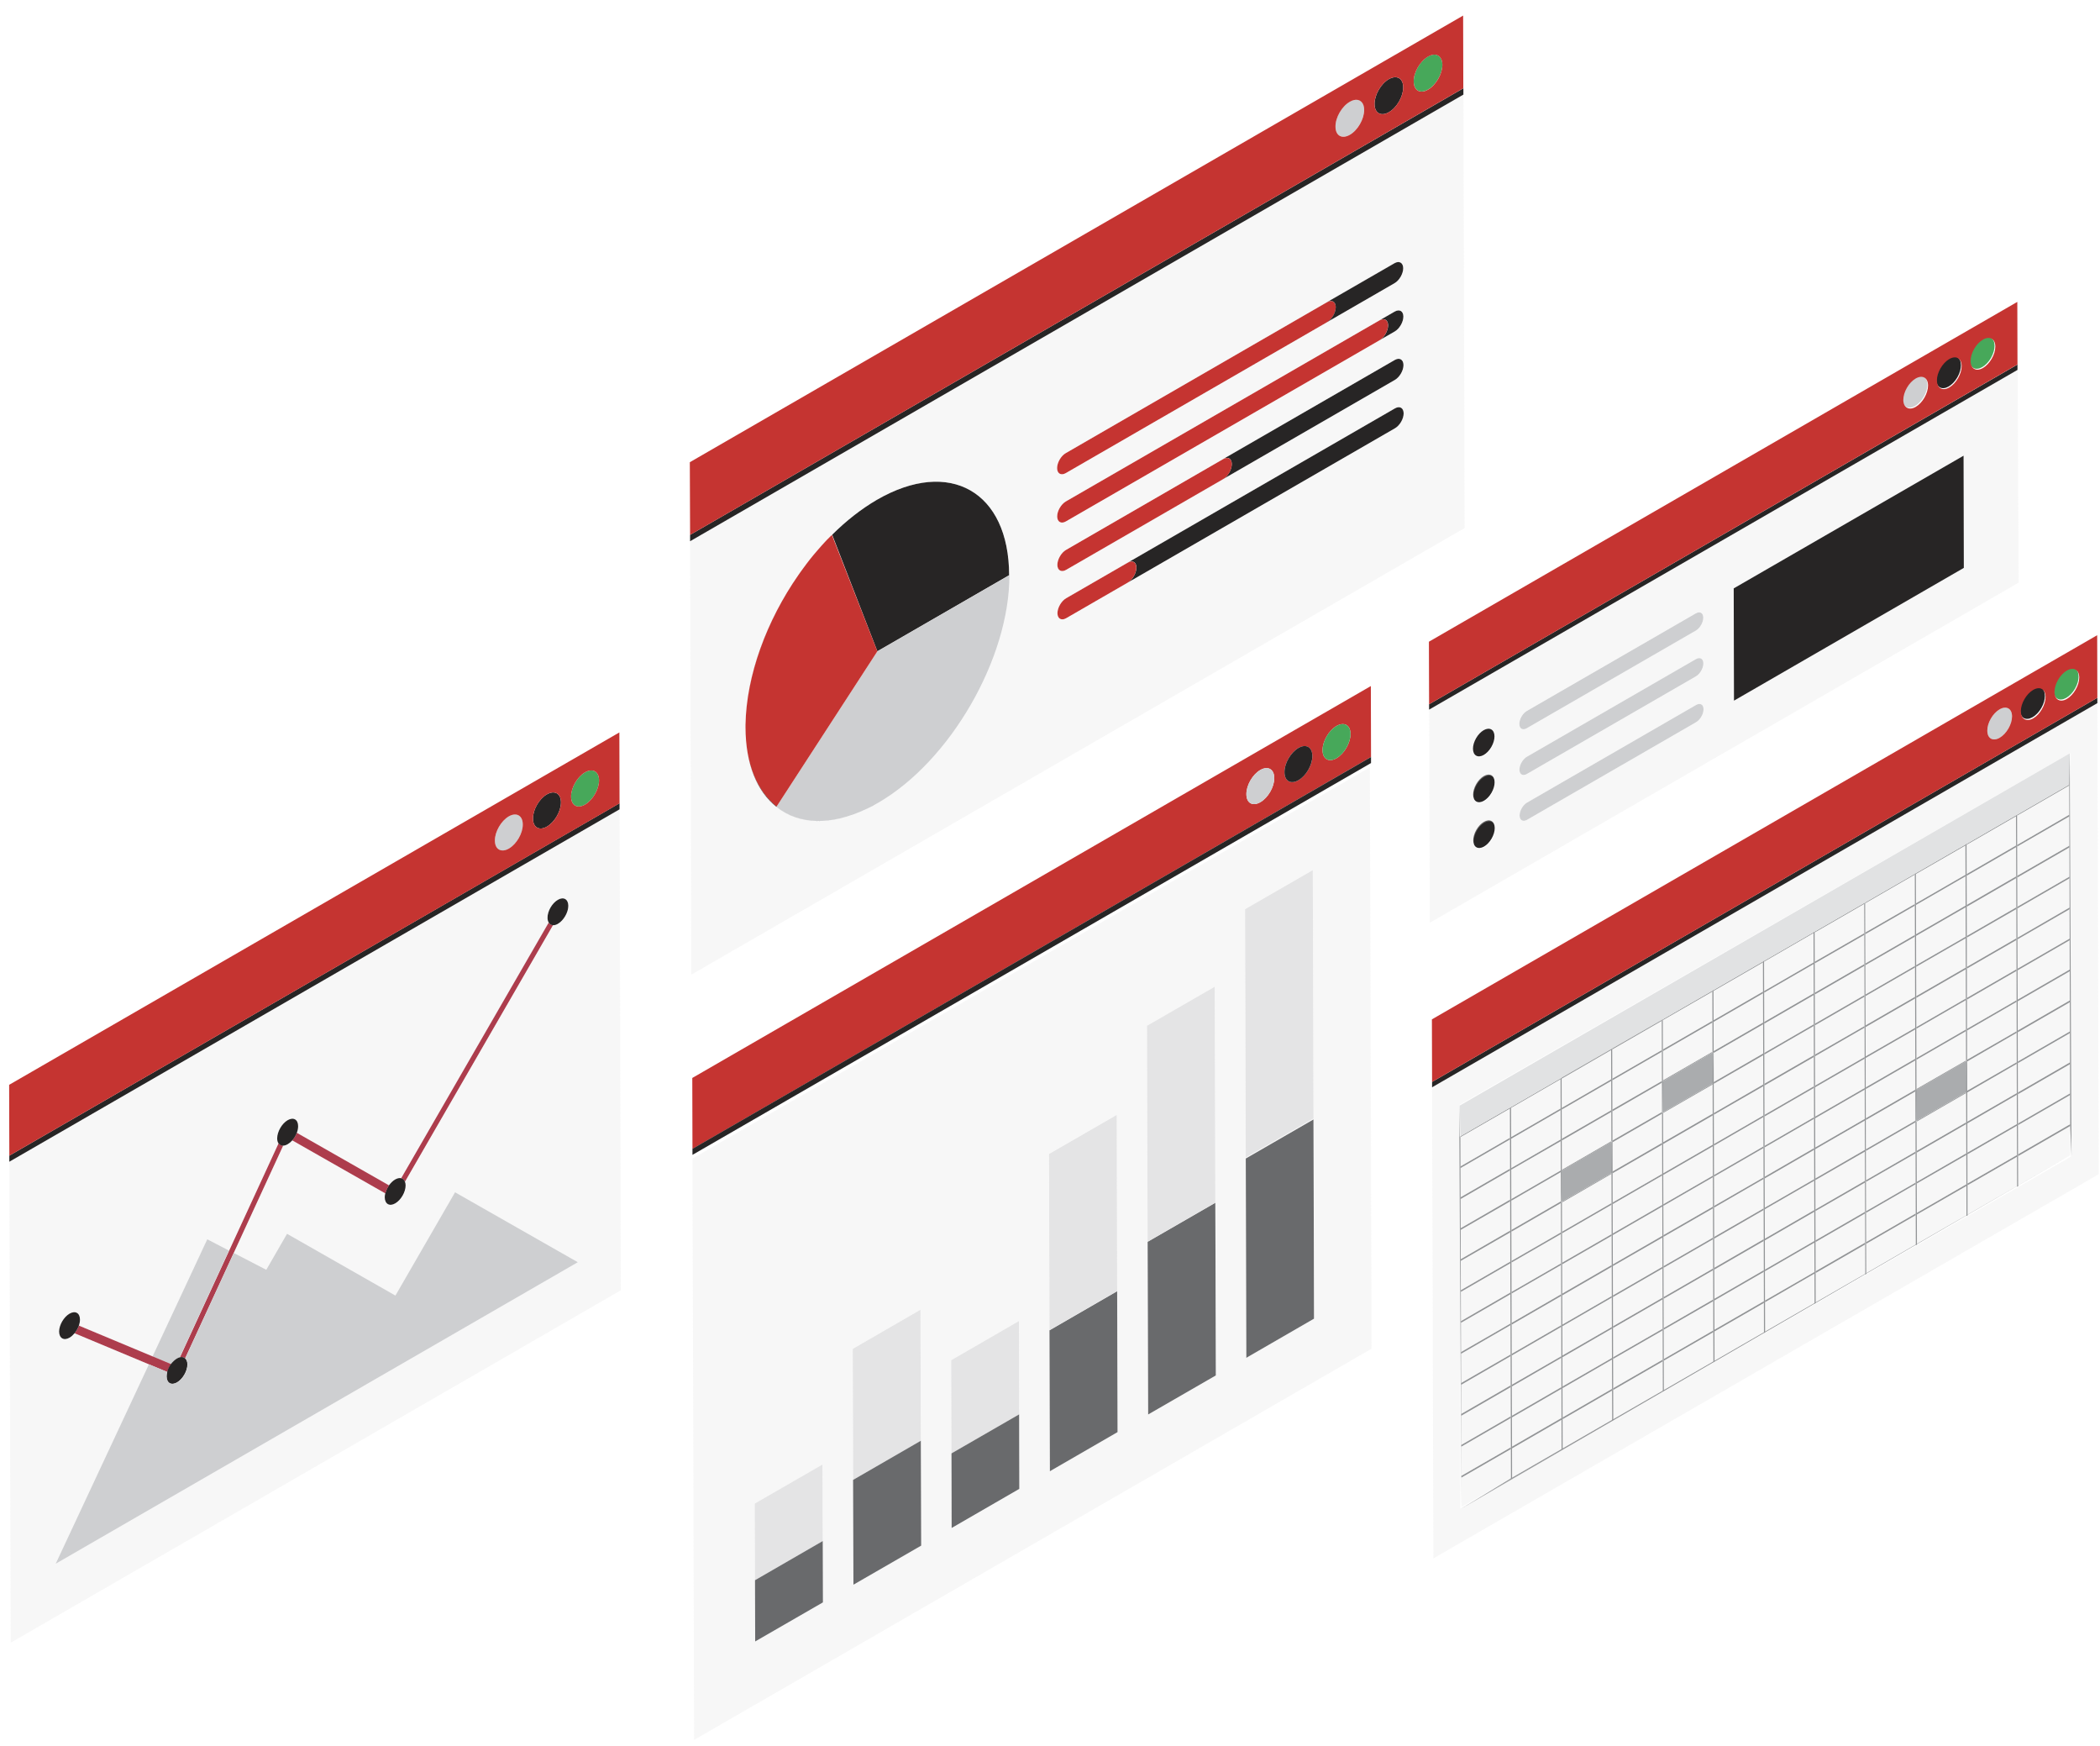 <?xml version="1.0" encoding="utf-8"?>
<!-- Generator: Adobe Illustrator 24.0.3, SVG Export Plug-In . SVG Version: 6.00 Build 0)  -->
<svg version="1.1" xmlns="http://www.w3.org/2000/svg" xmlns:xlink="http://www.w3.org/1999/xlink" x="0px" y="0px"
	 viewBox="0 0 238.73 198.41" style="enable-background:new 0 0 238.73 198.41;" xml:space="preserve">
<style type="text/css">
	.st0{fill:#272525;}
	.st1{enable-background:new    ;}
	.st2{fill:#C53431;}
	.st3{fill:#47A85A;}
	.st4{fill:#CECFD1;}
	.st5{opacity:0.31;fill:#E6E6E7;}
	.st6{fill:#AD3D4D;}
	.st7{fill:#E4E4E5;}
	.st8{fill:#696A6C;}
	.st9{fill:#929496;}
	.st10{fill:#AAACAE;}
	.st11{fill:#E1E2E3;}
</style>
<g id="BACKGROUND">
</g>
<g id="OBJECTS">
	<g id="Capa_4">
	</g>
	<g>
		<g>
			<g>
				<path class="st0" d="M98.45,91.95C98.45,91.95,98.45,91.96,98.45,91.95c0,0,0.01,0,0.02-0.01c0,0,0,0-0.01,0
					C98.46,91.95,98.45,91.95,98.45,91.95z"/>
			</g>
			<g class="st1">
				<g>
					<path class="st0" d="M158.58,46.41c0.54-0.31,0.98-0.06,0.99,0.56s-0.44,1.39-0.98,1.7l-37.38,21.58
						c-0.54,0.31-0.98,0.05-0.99-0.57c0,0.62,0.44,0.88,0.99,0.57l6.99-4.04c0.54-0.31,0.99-1.08,0.99-1.71
						c0-0.62-0.45-0.87-0.99-0.56L158.58,46.41z"/>
				</g>
				<g>
					<path class="st2" d="M128.19,63.95c0.54-0.31,0.99-0.07,0.99,0.56c0,0.62-0.44,1.4-0.99,1.71l-6.99,4.04
						c-0.54,0.31-0.98,0.05-0.99-0.57c0-0.62,0.44-1.38,0.98-1.7L128.19,63.95z"/>
				</g>
				<g>
					<path class="st0" d="M158.56,40.91c0.54-0.31,0.98-0.05,0.99,0.57s-0.44,1.39-0.98,1.7l-37.38,21.58
						c-0.54,0.31-0.98,0.05-0.99-0.57c0,0.62,0.44,0.88,0.99,0.57l17.85-10.31c0.54-0.31,0.99-1.08,0.99-1.71s-0.45-0.88-0.99-0.57
						L158.56,40.91z"/>
				</g>
				<g>
					<path class="st2" d="M139.04,52.18c0.54-0.31,0.99-0.06,0.99,0.57s-0.44,1.4-0.99,1.71l-17.85,10.31
						c-0.54,0.31-0.98,0.05-0.99-0.57c0-0.62,0.44-1.39,0.98-1.7L139.04,52.18z"/>
				</g>
				<g>
					<path class="st0" d="M158.55,35.41c0.54-0.31,0.98-0.06,0.99,0.56c0,0.62-0.44,1.39-0.98,1.7l-37.38,21.58
						c-0.54,0.31-0.98,0.05-0.99-0.57c0,0.62,0.44,0.88,0.99,0.57l35.63-20.57c0.54-0.31,0.99-1.08,0.99-1.71
						c0-0.62-0.45-0.87-0.99-0.56L158.55,35.41z"/>
				</g>
				<g>
					<path class="st2" d="M156.8,36.42c0.54-0.31,0.99-0.07,0.99,0.56c0,0.62-0.44,1.4-0.99,1.71l-35.63,20.57
						c-0.54,0.31-0.98,0.05-0.99-0.57c0-0.62,0.44-1.38,0.98-1.7L156.8,36.42z"/>
				</g>
				<g>
					<path class="st2" d="M150.86,34.34c0.54-0.31,0.99-0.06,0.99,0.57c0,0.62-0.44,1.4-0.99,1.71l-29.7,17.15
						c-0.54,0.31-0.98,0.05-0.99-0.57c0-0.62,0.44-1.39,0.98-1.7L150.86,34.34z"/>
				</g>
				<g>
					<path class="st0" d="M158.53,29.91c0.54-0.31,0.98-0.05,0.99,0.57c0,0.62-0.44,1.39-0.98,1.7l-37.38,21.58
						c-0.54,0.31-0.98,0.05-0.99-0.57c0,0.62,0.44,0.88,0.99,0.57l29.7-17.15c0.54-0.31,0.99-1.08,0.99-1.71
						c0-0.62-0.45-0.88-0.99-0.57L158.53,29.91z"/>
				</g>
			</g>
			<g class="st1">
				<g>
					<path class="st3" d="M162.33,6.43c0.91-0.52,1.64-0.1,1.64,0.93s-0.72,2.3-1.63,2.82c-0.9,0.52-1.63,0.1-1.63-0.94
						S161.43,6.95,162.33,6.43z"/>
				</g>
				<g>
					<path class="st0" d="M157.88,9c0.91-0.52,1.64-0.1,1.64,0.93s-0.72,2.3-1.63,2.82c-0.9,0.52-1.63,0.1-1.63-0.94
						C156.26,10.78,156.98,9.52,157.88,9z"/>
				</g>
				<g>
					<path class="st4" d="M153.44,11.56c0.91-0.52,1.64-0.1,1.64,0.93s-0.72,2.3-1.63,2.82c-0.9,0.52-1.63,0.1-1.63-0.94
						S152.54,12.08,153.44,11.56z"/>
				</g>
				<g>
					<path class="st0" d="M99.59,91.37C99.59,91.36,99.59,91.36,99.59,91.37c0.07-0.04,0.14-0.08,0.2-0.12
						C99.72,91.29,99.66,91.33,99.59,91.37z"/>
				</g>
				<g>
					<path class="st0" d="M99.39,91.47c0.04-0.02,0.08-0.05,0.13-0.07c0.01-0.01,0.03-0.01,0.04-0.02c-0.06,0.03-0.12,0.07-0.18,0.1
						C99.38,91.48,99.39,91.48,99.39,91.47z"/>
				</g>
				<g>
					<path class="st0" d="M98.92,91.72c0.04-0.02,0.07-0.04,0.11-0.06c-0.01,0.01-0.02,0.01-0.03,0.02
						C98.97,91.7,98.95,91.71,98.92,91.72z"/>
				</g>
				<g>
					<path class="st0" d="M98.71,91.83c0.07-0.03,0.14-0.07,0.21-0.1c-0.01,0.01-0.03,0.02-0.04,0.02
						c-0.02,0.01-0.04,0.02-0.07,0.03C98.78,91.79,98.75,91.81,98.71,91.83z"/>
				</g>
				<g>
					<path class="st0" d="M98.47,91.95c0.05-0.03,0.11-0.05,0.16-0.08c0.01-0.01,0.03-0.01,0.04-0.02c0.02-0.01,0.03-0.02,0.05-0.02
						C98.63,91.87,98.55,91.91,98.47,91.95z"/>
				</g>
				<g>
					<path class="st0" d="M88.51,91.89c2.55,1.86,6.12,1.88,9.94,0.07C94.5,93.83,90.98,93.7,88.51,91.89z"/>
				</g>
				<g>
					<polygon class="st0" points="88.26,91.7 88.26,91.7 88.26,91.7 					"/>
				</g>
				<g>
					<path class="st0" d="M99.69,56.8c8.27-4.78,15.01-0.94,15.03,8.57l-14.98,8.65L94.6,60.77C96.19,59.19,97.91,57.84,99.69,56.8z
						"/>
				</g>
				<g>
					<path class="st0" d="M90.78,65.34c-3.65,5.24-5.94,11.52-6.02,16.97C84.84,76.74,87.18,70.49,90.78,65.34z"/>
				</g>
				<g>
					<path class="st5" d="M78.45,61.51l87.91-50.76l0.14,49.26l-87.91,50.76L78.45,61.51z M99.79,91.25
						c8.27-4.78,14.96-16.36,14.94-25.88c-0.03-9.51-6.76-13.34-15.03-8.57c-1.79,1.03-3.5,2.38-5.09,3.96
						c-0.1,0.1-0.18,0.18-0.25,0.25c-0.13,0.13-0.18,0.19-0.24,0.24c-0.04,0.04-0.07,0.07-0.11,0.11c-0.06,0.06-0.11,0.12-0.17,0.18
						c-0.04,0.04-0.08,0.08-0.11,0.12c-0.04,0.04-0.07,0.08-0.11,0.12c-0.07,0.07-0.13,0.15-0.2,0.22c-0.23,0.26-0.38,0.42-0.52,0.6
						c-0.3,0.35-0.55,0.65-0.8,0.97c-0.16,0.2-0.3,0.39-0.45,0.57c-0.12,0.16-0.19,0.25-0.25,0.34c-0.03,0.04-0.06,0.08-0.09,0.12
						c-0.03,0.05-0.07,0.09-0.1,0.14c-0.05,0.06-0.09,0.13-0.14,0.19c-0.03,0.04-0.05,0.07-0.08,0.11
						c-0.06,0.08-0.12,0.16-0.17,0.25c-3.63,5.2-5.97,11.44-6.06,17.02c0,0.16,0,0.26,0,0.37c0.03,9.35,6.53,13.22,14.61,8.81
						c0.07-0.04,0.13-0.07,0.19-0.11C99.66,91.33,99.72,91.29,99.79,91.25 M158.57,43.18c0.54-0.31,0.98-1.08,0.98-1.7
						s-0.44-0.88-0.99-0.57l-19.52,11.27l-17.85,10.31c-0.54,0.31-0.98,1.08-0.98,1.7c0,0.62,0.44,0.88,0.99,0.57L158.57,43.18
						 M158.54,32.19c0.54-0.31,0.98-1.08,0.98-1.7c0-0.62-0.44-0.88-0.99-0.57l-7.67,4.43l-29.7,17.15
						c-0.54,0.31-0.98,1.08-0.98,1.7c0,0.62,0.44,0.88,0.99,0.57L158.54,32.19 M158.58,48.68c0.54-0.31,0.98-1.08,0.98-1.7
						s-0.44-0.88-0.99-0.56l-30.38,17.54l-6.99,4.04c-0.54,0.31-0.98,1.07-0.98,1.7c0,0.62,0.44,0.88,0.99,0.57L158.58,48.68
						 M158.55,37.68c0.54-0.31,0.98-1.08,0.98-1.7c0-0.62-0.44-0.88-0.99-0.56l-1.75,1.01l-35.63,20.57
						c-0.54,0.31-0.98,1.07-0.98,1.7c0,0.62,0.44,0.88,0.99,0.57L158.55,37.68"/>
				</g>
				<g>
					<path class="st4" d="M99.74,74.02L88.26,91.7c2.57,2.05,6.25,2.13,10.21,0.25c0.05-0.03,0.11-0.05,0.21-0.1
						c0.05-0.02,0.1-0.05,0.21-0.1c0.04-0.02,0.08-0.04,0.12-0.06c0.03-0.02,0.06-0.03,0.09-0.05c0.04-0.02,0.07-0.04,0.11-0.06
						c0.04-0.02,0.07-0.04,0.2-0.11c0.04-0.02,0.08-0.05,0.2-0.11c0.07-0.04,0.13-0.08,0.2-0.11c8.22-4.74,14.96-16.43,14.94-25.88
						L99.74,74.02z"/>
				</g>
				<g>
					<path class="st0" d="M99.09,91.64c0.04-0.02,0.07-0.04,0.11-0.06c0.04-0.02,0.07-0.04,0.11-0.06c0.02-0.01,0.04-0.02,0.06-0.03
						c-0.11,0.06-0.22,0.12-0.33,0.18C99.05,91.66,99.07,91.65,99.09,91.64z"/>
				</g>
				<g>
					<path class="st0" d="M84.76,83.08c0-0.13-0.01-0.27-0.01-0.41C84.75,82.81,84.75,82.95,84.76,83.08z"/>
				</g>
				<g>
					<path class="st2" d="M94.57,60.79l5.17,13.23L88.28,91.67c-2.19-1.74-3.52-4.82-3.53-8.99c0-0.1,0-0.21,0-0.31
						c0.09-5.51,2.37-11.79,6.02-17.03c0.09-0.14,0.15-0.22,0.21-0.3c0.03-0.04,0.05-0.07,0.08-0.11c0.05-0.06,0.09-0.13,0.14-0.19
						c0.03-0.05,0.07-0.09,0.1-0.14c0.03-0.04,0.06-0.08,0.09-0.12c0.07-0.09,0.13-0.18,0.2-0.27c0.02-0.02,0.04-0.05,0.05-0.07
						c0.14-0.19,0.29-0.37,0.43-0.56c0.26-0.33,0.52-0.64,0.78-0.94c0.18-0.21,0.33-0.38,0.48-0.55c0.03-0.03,0.05-0.06,0.08-0.09
						c0.07-0.07,0.13-0.15,0.2-0.22c0.04-0.04,0.07-0.08,0.11-0.12c0.04-0.04,0.08-0.08,0.11-0.12c0.06-0.06,0.11-0.12,0.17-0.18
						c0.04-0.04,0.07-0.07,0.11-0.11c0.05-0.05,0.11-0.11,0.16-0.16c0.03-0.03,0.05-0.05,0.08-0.08
						C94.43,60.94,94.5,60.87,94.57,60.79z"/>
				</g>
				<g>
					<path class="st0" d="M84.79,83.84c0.23,3.58,1.51,6.25,3.49,7.82l-0.02,0.03C86.29,90.13,85.02,87.45,84.79,83.84z"/>
				</g>
				<g>
					<path class="st0" d="M84.79,83.84c0-0.03,0-0.05,0-0.08C84.79,83.79,84.79,83.81,84.79,83.84z"/>
				</g>
				<g>
					<path class="st0" d="M84.79,83.76c-0.01-0.09-0.01-0.19-0.02-0.29C84.78,83.57,84.78,83.67,84.79,83.76z"/>
				</g>
				<g>
					<path class="st0" d="M84.77,83.48c0-0.06,0-0.13-0.01-0.19C84.77,83.35,84.77,83.41,84.77,83.48z"/>
				</g>
				<g>
					<polygon class="st0" points="166.36,10.03 166.36,10.75 78.45,61.51 78.45,60.79 					"/>
				</g>
				<g>
					<path class="st2" d="M78.42,52.53l87.91-50.76l0.02,8.26L78.45,60.79L78.42,52.53z M153.45,15.32
						c0.91-0.52,1.63-1.79,1.63-2.82c0-1.03-0.73-1.46-1.64-0.93c-0.9,0.52-1.63,1.78-1.62,2.82
						C151.82,15.42,152.55,15.84,153.45,15.32 M162.34,10.19c0.91-0.52,1.63-1.79,1.63-2.82c0-1.03-0.73-1.46-1.64-0.93
						c-0.9,0.52-1.63,1.78-1.62,2.82C160.71,10.28,161.44,10.71,162.34,10.19 M157.89,12.75c0.91-0.52,1.63-1.79,1.63-2.82
						c0-1.03-0.73-1.46-1.64-0.93c-0.9,0.52-1.63,1.78-1.62,2.82C156.26,12.85,156.99,13.27,157.89,12.75"/>
				</g>
			</g>
		</g>
	</g>
	<g>
		<g>
			<g>
				<path class="st4" d="M57.84,92.78c0.88-0.51,1.59-0.1,1.59,0.92c0,1.01-0.7,2.24-1.58,2.74c-0.87,0.51-1.59,0.1-1.59-0.91
					C56.25,94.52,56.97,93.28,57.84,92.78z"/>
			</g>
			<g class="st1">
				<g>
					<path class="st6" d="M62.37,104.85c0.11,0.18,0.29,0.28,0.5,0.29L46.04,134.3c-0.09-0.21-0.24-0.35-0.44-0.39L62.37,104.85z"/>
				</g>
				<g>
					<path class="st0" d="M63.42,102.26c0.65-0.38,1.18-0.07,1.19,0.68c0,0.75-0.53,1.67-1.18,2.05c-0.2,0.12-0.39,0.17-0.55,0.16
						c-0.21-0.01-0.39-0.11-0.5-0.29c-0.09-0.14-0.14-0.33-0.14-0.55C62.23,103.55,62.76,102.64,63.42,102.26z"/>
				</g>
				<g>
					<path class="st6" d="M31.67,129.93c0.12,0.18,0.3,0.27,0.53,0.26l-5.63,12.21l-5.52,11.97c-0.15-0.13-0.36-0.17-0.59-0.12
						l5.59-12.12L31.67,129.93z"/>
				</g>
				<g>
					<path class="st4" d="M20.12,154.39c-0.25,0.15-0.49,0.37-0.68,0.64l-2.1-0.88l6.22-13.31l2.47,1.28l-5.59,12.12
						C20.35,154.28,20.24,154.32,20.12,154.39z"/>
				</g>
				<g>
					<path class="st6" d="M8.97,150.65l8.38,3.5l2.1,0.88c-0.19,0.27-0.35,0.58-0.43,0.9l-2.09-0.87l-8.45-3.53
						C8.69,151.27,8.86,150.96,8.97,150.65z"/>
				</g>
				<g>
					<path class="st5" d="M1.06,132.03l69.37-40.05l0.15,54.66L1.22,186.69L1.06,132.03z M6.33,177.72l59.36-34.27l-13.96-7.95
						l-6.79,11.75l-12.32-7.02l-2.36,4.09l-3.69-1.91l5.63-12.21c0.15,0,0.33-0.06,0.51-0.16c0.18-0.11,0.36-0.26,0.52-0.43
						l10.59,6.03c-0.04,0.16-0.06,0.31-0.06,0.46c0,0.75,0.53,1.05,1.19,0.68c0.65-0.38,1.19-1.29,1.18-2.04
						c0-0.17-0.03-0.31-0.08-0.43l16.83-29.16c0.17,0,0.35-0.05,0.55-0.16c0.65-0.38,1.18-1.3,1.18-2.05s-0.53-1.05-1.18-0.68
						c-0.66,0.38-1.19,1.29-1.18,2.04c0,0.23,0.05,0.41,0.14,0.55L45.6,133.91c-0.19-0.04-0.42,0-0.67,0.15
						c-0.26,0.15-0.5,0.39-0.7,0.67l-10.49-5.98c0.1-0.25,0.15-0.51,0.15-0.76c0-0.76-0.53-1.06-1.19-0.68
						c-0.65,0.38-1.18,1.29-1.18,2.05c0,0.24,0.06,0.43,0.15,0.57l-5.63,12.2l-2.47-1.28l-6.22,13.31l-8.38-3.5
						c0.08-0.23,0.12-0.46,0.12-0.68c0-0.75-0.53-1.05-1.19-0.67c-0.65,0.38-1.18,1.29-1.18,2.04c0,0.76,0.53,1.06,1.19,0.68
						c0.21-0.12,0.4-0.29,0.57-0.5l8.45,3.53L6.33,177.72"/>
				</g>
				<g>
					<path class="st0" d="M44.92,134.05c0.25-0.14,0.48-0.19,0.67-0.15c0.2,0.04,0.36,0.18,0.44,0.39c0.05,0.12,0.08,0.27,0.08,0.43
						c0,0.75-0.53,1.67-1.18,2.04c-0.65,0.38-1.18,0.07-1.19-0.68c0-0.15,0.02-0.31,0.06-0.46c0.08-0.32,0.22-0.63,0.42-0.91
						C44.42,134.44,44.66,134.2,44.92,134.05z"/>
				</g>
				<g>
					<path class="st3" d="M66.5,87.78c0.88-0.51,1.6-0.1,1.6,0.91c0,1.01-0.71,2.24-1.59,2.75c-0.87,0.51-1.59,0.1-1.59-0.91
						C64.91,89.52,65.62,88.29,66.5,87.78z"/>
				</g>
				<g>
					<path class="st0" d="M62.17,90.28c0.88-0.51,1.6-0.1,1.6,0.91c0,1.01-0.71,2.24-1.59,2.75c-0.87,0.51-1.59,0.1-1.59-0.91
						C60.58,92.02,61.29,90.78,62.17,90.28z"/>
				</g>
				<g>
					<path class="st0" d="M20.12,154.39c0.12-0.07,0.23-0.11,0.33-0.14c0.24-0.06,0.44-0.01,0.59,0.12c0.16,0.14,0.26,0.38,0.26,0.7
						c0,0.75-0.53,1.66-1.18,2.04c-0.65,0.38-1.18,0.07-1.19-0.68c0-0.16,0.02-0.34,0.07-0.51c0.08-0.31,0.23-0.62,0.43-0.9
						C19.64,154.76,19.87,154.54,20.12,154.39z"/>
				</g>
				<g>
					<path class="st6" d="M33.22,129.6c0.22-0.25,0.4-0.55,0.52-0.86l10.49,5.98c-0.19,0.28-0.34,0.6-0.42,0.91L33.22,129.6z"/>
				</g>
				<g>
					<path class="st4" d="M51.73,135.5l13.96,7.95L6.33,177.72l10.6-22.67l2.09,0.87c-0.05,0.17-0.07,0.35-0.07,0.51
						c0,0.75,0.53,1.05,1.19,0.68c0.65-0.38,1.18-1.29,1.18-2.04c0-0.32-0.1-0.56-0.26-0.7l5.52-11.97l3.69,1.91l2.36-4.09
						l12.32,7.02L51.73,135.5z"/>
				</g>
				<g>
					<path class="st0" d="M32.7,127.31c0.66-0.38,1.19-0.08,1.19,0.68c0,0.24-0.05,0.5-0.15,0.76c-0.12,0.31-0.3,0.61-0.52,0.86
						c-0.16,0.18-0.33,0.32-0.52,0.43c-0.18,0.1-0.35,0.16-0.51,0.16c-0.22,0.01-0.41-0.09-0.53-0.26c-0.1-0.14-0.15-0.33-0.15-0.57
						C31.52,128.6,32.05,127.69,32.7,127.31z"/>
				</g>
				<g>
					<path class="st0" d="M7.9,149.3c0.66-0.38,1.19-0.08,1.19,0.67c0,0.22-0.04,0.45-0.12,0.68c-0.11,0.31-0.28,0.62-0.49,0.87
						c-0.17,0.2-0.36,0.38-0.57,0.5c-0.65,0.38-1.18,0.07-1.19-0.68C6.72,150.59,7.25,149.68,7.9,149.3z"/>
				</g>
				<g>
					<polygon class="st0" points="70.43,91.29 70.43,91.98 1.06,132.03 1.06,131.34 					"/>
				</g>
				<g>
					<path class="st2" d="M1.04,123.29l69.37-40.05l0.02,8.06L1.06,131.34L1.04,123.29z M62.18,93.94c0.88-0.51,1.59-1.74,1.59-2.75
						c0-1.01-0.72-1.42-1.6-0.91c-0.87,0.5-1.59,1.74-1.58,2.75C60.59,94.04,61.3,94.45,62.18,93.94 M66.51,91.44
						c0.88-0.51,1.59-1.74,1.59-2.75c0-1.01-0.72-1.42-1.6-0.91c-0.87,0.5-1.59,1.74-1.58,2.75C64.92,91.54,65.63,91.95,66.51,91.44
						 M57.85,96.44c0.88-0.51,1.59-1.74,1.58-2.74c0-1.01-0.71-1.42-1.59-0.92c-0.87,0.51-1.59,1.74-1.58,2.75
						C56.26,96.54,56.98,96.94,57.85,96.44"/>
				</g>
			</g>
		</g>
	</g>
	<g>
		<g>
			<g>
				
					<ellipse transform="matrix(0.502 -0.865 0.865 0.502 6.387 190.519)" class="st0" cx="168.73" cy="89.71" rx="1.72" ry="1"/>
			</g>
			<g>
				
					<ellipse transform="matrix(0.502 -0.865 0.865 0.502 1.897 193.12)" class="st0" cx="168.74" cy="94.91" rx="1.72" ry="1"/>
			</g>
			<g class="st1">
				<g>
					
						<ellipse transform="matrix(0.502 -0.865 0.865 0.502 77.394 214.908)" class="st3" cx="225.42" cy="40.21" rx="1.98" ry="1.15"/>
				</g>
				<g>
					
						<ellipse transform="matrix(0.502 -0.865 0.865 0.502 73.582 212.7)" class="st0" cx="221.6" cy="42.42" rx="1.98" ry="1.15"/>
				</g>
				<g>
					
						<ellipse transform="matrix(0.502 -0.865 0.865 0.502 69.77 210.492)" class="st4" cx="217.77" cy="44.63" rx="1.98" ry="1.15"/>
				</g>
				<g>
					<path class="st4" d="M192.81,80.12c0.47-0.27,0.85-0.06,0.85,0.49c0,0.54-0.38,1.2-0.85,1.47L173.6,93.17
						c-0.47,0.27-0.85,0.05-0.85-0.49c0-0.54,0.38-1.2,0.85-1.47L192.81,80.12z"/>
				</g>
				<g>
					<path class="st4" d="M192.79,74.91c0.47-0.27,0.85-0.05,0.85,0.49c0,0.54-0.38,1.2-0.85,1.47l-19.21,11.09
						c-0.47,0.27-0.85,0.05-0.85-0.49c0-0.54,0.38-1.2,0.85-1.47L192.79,74.91z"/>
				</g>
				<g>
					<path class="st4" d="M192.78,69.71c0.47-0.27,0.85-0.05,0.85,0.49c0,0.54-0.38,1.2-0.85,1.47l-19.21,11.09
						c-0.47,0.27-0.85,0.06-0.85-0.49c0-0.54,0.38-1.2,0.85-1.47L192.78,69.71z"/>
				</g>
				<g>
					<path class="st5" d="M229.33,34.32l0.15,31.9l-66.94,38.65l-0.07-24.22l66.89-38.62l0-0.61L229.33,34.32z M223.25,64.54
						l-0.04-12.76l-26.13,15.09l0.04,12.76L223.25,64.54 M192.8,76.87c0.47-0.27,0.85-0.93,0.85-1.47c0-0.54-0.39-0.75-0.85-0.49
						l-19.21,11.09c-0.47,0.27-0.85,0.93-0.85,1.47c0,0.54,0.39,0.75,0.85,0.49L192.8,76.87 M192.81,82.08
						c0.47-0.27,0.85-0.93,0.85-1.47c0-0.54-0.39-0.75-0.85-0.49l-19.21,11.09c-0.47,0.27-0.85,0.92-0.85,1.47
						c0,0.54,0.39,0.75,0.85,0.49L192.81,82.08 M192.78,71.66c0.47-0.27,0.85-0.92,0.85-1.47c0-0.54-0.39-0.75-0.85-0.49
						L173.56,80.8c-0.47,0.27-0.85,0.93-0.85,1.47c0,0.54,0.39,0.75,0.85,0.49L192.78,71.66 M168.73,91.11
						c0.67-0.39,1.22-1.34,1.22-2.11c0-0.78-0.55-1.08-1.22-0.7c-0.68,0.39-1.22,1.33-1.22,2.11
						C167.51,91.18,168.06,91.5,168.73,91.11 M168.72,85.9c0.67-0.39,1.22-1.33,1.22-2.11c0-0.77-0.55-1.08-1.22-0.7
						c-0.68,0.39-1.22,1.33-1.22,2.11C167.5,85.98,168.04,86.29,168.72,85.9 M168.75,96.31c0.67-0.39,1.22-1.33,1.22-2.11
						c0-0.77-0.55-1.08-1.22-0.7c-0.68,0.39-1.22,1.33-1.22,2.11C167.53,96.39,168.07,96.7,168.75,96.31"/>
				</g>
				<g>
					<polygon class="st0" points="229.35,41.43 229.35,42.04 162.46,80.65 162.46,80.04 					"/>
				</g>
				<g>
					<path class="st2" d="M162.44,72.93l66.89-38.62l0.02,7.11l-66.89,38.62L162.44,72.93z M217.78,46.24
						c0.78-0.45,1.4-1.54,1.4-2.42c0-0.9-0.63-1.25-1.41-0.8c-0.77,0.45-1.4,1.53-1.4,2.43C216.37,46.32,217.01,46.69,217.78,46.24
						 M221.6,44.03c0.78-0.45,1.4-1.54,1.4-2.42c0-0.9-0.63-1.25-1.41-0.8c-0.77,0.45-1.4,1.53-1.4,2.42
						C220.2,44.12,220.83,44.48,221.6,44.03 M225.43,41.82c0.77-0.45,1.4-1.54,1.4-2.42c0-0.9-0.64-1.25-1.41-0.8
						c-0.78,0.45-1.4,1.53-1.4,2.42C224.02,41.91,224.65,42.27,225.43,41.82"/>
				</g>
			</g>
			<g>
				
					<ellipse transform="matrix(0.502 -0.865 0.865 0.502 10.883 187.915)" class="st0" cx="168.72" cy="84.5" rx="1.72" ry="1"/>
			</g>
			<g>
				<polygon class="st0" points="223.22,51.79 223.25,64.54 197.12,79.63 197.09,66.87 				"/>
			</g>
		</g>
	</g>
	<g>
		<g>
			<g>
				<polygon class="st7" points="115.83,150.14 115.86,160.74 108.16,165.18 108.18,173.66 115.88,169.21 108.18,173.66 
					108.13,154.59 				"/>
			</g>
			<g>
				<polygon class="st8" points="115.86,160.74 115.88,169.21 108.18,173.66 108.16,165.18 				"/>
			</g>
			<g class="st1">
				<g>
					<polygon class="st8" points="149.32,127.22 149.38,149.87 141.68,154.32 141.62,131.66 					"/>
				</g>
				<g>
					<polygon class="st8" points="138.16,136.69 138.22,156.32 130.52,160.76 130.46,141.13 					"/>
				</g>
				<g>
					<polygon class="st8" points="127,146.74 127.05,162.76 119.35,167.21 119.3,151.19 					"/>
				</g>
				<g>
					<polygon class="st7" points="126.95,126.71 127,146.74 119.3,151.19 119.35,167.21 127.05,162.76 119.35,167.21 119.25,131.15 
											"/>
				</g>
				<g>
					<polygon class="st7" points="104.64,148.85 104.68,163.74 96.98,168.19 97.02,180.1 104.72,175.66 97.02,180.1 96.94,153.3 
											"/>
				</g>
				<g>
					<path class="st5" d="M78.72,131.67l77.01-44.46l0.19,66.07l-77.01,44.46L78.72,131.67z M138.16,136.69l-0.07-24.55l-7.7,4.45
						l0.13,44.18l7.7-4.45L138.16,136.69 M127,146.74l-0.06-20.04l-7.7,4.45l0.1,36.06l7.7-4.45L127,146.74 M149.32,127.11
						l-0.08-28.22l-7.7,4.45l0.08,28.22L149.32,127.11 M104.68,163.74l-0.04-14.89l-7.7,4.45l0.08,26.81l7.7-4.45L104.68,163.74
						 M149.38,149.87l-0.06-22.65l-7.7,4.45l0.06,22.65L149.38,149.87 M115.86,160.74l-0.03-10.59l-7.7,4.45l0.05,19.07l7.7-4.45
						L115.86,160.74 M93.53,175.14l-0.02-8.71l-7.7,4.45l0.04,15.67l7.7-4.45L93.53,175.14"/>
				</g>
				<g>
					<polygon class="st7" points="149.24,98.89 149.32,127.11 141.62,131.55 141.54,103.33 					"/>
				</g>
				<g>
					<path class="st2" d="M78.7,122.51l77.14-44.54l0.02,8.06l-77.14,44.54L78.7,122.51z M151.94,86.17
						c0.88-0.51,1.59-1.74,1.59-2.75c0-1.01-0.72-1.42-1.6-0.91c-0.87,0.51-1.59,1.74-1.58,2.75
						C150.35,86.27,151.06,86.68,151.94,86.17 M147.61,88.67c0.88-0.51,1.59-1.74,1.58-2.74c0-1.01-0.71-1.42-1.59-0.92
						c-0.87,0.51-1.59,1.74-1.58,2.75C146.02,88.77,146.74,89.18,147.61,88.67 M143.28,91.17c0.88-0.51,1.59-1.74,1.58-2.74
						c0-1.01-0.71-1.42-1.59-0.92c-0.88,0.51-1.59,1.74-1.58,2.75C141.69,91.27,142.4,91.68,143.28,91.17"/>
				</g>
				<g>
					<path class="st3" d="M151.93,82.51c0.88-0.51,1.6-0.1,1.6,0.91c0,1.01-0.71,2.24-1.59,2.75c-0.87,0.51-1.59,0.1-1.59-0.91
						C150.34,84.25,151.05,83.02,151.93,82.51z"/>
				</g>
				<g>
					<polygon class="st7" points="138.09,112.14 138.16,136.69 130.46,141.13 130.52,160.76 138.22,156.32 130.52,160.76 
						130.39,116.58 					"/>
				</g>
				<g>
					<path class="st0" d="M147.6,85.01c0.88-0.51,1.59-0.1,1.59,0.92c0,1.01-0.7,2.24-1.58,2.74c-0.87,0.51-1.59,0.1-1.59-0.91
						C146.01,86.75,146.73,85.52,147.6,85.01z"/>
				</g>
				<g>
					<path class="st4" d="M143.27,87.51c0.88-0.51,1.59-0.1,1.59,0.92c0,1.01-0.7,2.24-1.58,2.74c-0.88,0.51-1.59,0.1-1.59-0.91
						C141.68,89.25,142.39,88.02,143.27,87.51z"/>
				</g>
				<g>
					<polygon class="st0" points="155.86,86.03 155.86,86.72 78.72,131.25 78.72,130.56 					"/>
				</g>
			</g>
			<g>
				<polygon class="st7" points="93.5,166.44 93.53,175.14 85.83,179.59 85.85,186.55 93.55,182.11 85.85,186.55 85.8,170.88 				
					"/>
			</g>
			<g>
				<polygon class="st8" points="93.53,175.14 93.55,182.11 85.85,186.55 85.83,179.59 				"/>
			</g>
			<g>
				<polygon class="st8" points="104.68,163.74 104.72,175.66 97.02,180.1 96.98,168.19 				"/>
			</g>
		</g>
	</g>
	<g>
		<g>
			<g>
				<polygon class="st9" points="171.78,125.91 171.78,125.81 177.4,122.56 177.4,122.66 				"/>
			</g>
			<g>
				<polygon class="st9" points="223.62,117.12 223.61,116.93 229.24,113.68 229.24,113.87 				"/>
			</g>
			<g>
				<polygon class="st9" points="223.64,124.16 223.63,123.96 229.26,120.72 229.26,120.91 				"/>
			</g>
			<g>
				<polygon class="st9" points="223.67,134.71 223.66,134.51 229.29,131.27 229.29,131.47 				"/>
			</g>
			<g class="st1">
				<g>
					<polygon class="st9" points="229.31,92.59 229.31,92.69 229.32,96.02 229.32,96.21 229.33,99.53 229.33,99.73 229.34,103.05 
						229.34,103.24 229.35,106.56 229.35,106.76 229.36,110.09 229.36,110.28 229.37,113.61 229.37,113.8 229.38,117.12 
						229.38,117.32 229.39,120.64 229.39,120.83 229.4,124.16 229.4,124.36 229.41,127.68 229.41,127.87 229.42,131.19 
						229.42,131.39 229.43,134.71 229.43,134.81 229.3,134.88 229.3,134.79 229.29,131.47 229.29,131.27 229.28,127.94 
						229.28,127.75 229.27,124.43 229.27,124.23 229.26,120.91 229.26,120.72 229.25,117.39 229.25,117.2 229.24,113.87 
						229.24,113.68 229.23,110.35 229.23,110.16 229.22,106.84 229.22,106.64 229.21,103.32 229.21,103.12 229.2,99.8 229.2,99.6 
						229.19,96.28 229.19,96.09 229.18,92.77 229.18,92.66 					"/>
				</g>
				<g>
					<polygon class="st9" points="212.04,102.56 212.04,102.66 212.05,105.98 212.05,106.17 212.06,109.5 212.06,109.69 
						212.07,113.02 212.07,113.21 212.08,116.53 212.08,116.73 212.09,120.05 212.09,120.24 212.1,123.58 212.1,123.77 
						212.11,127.09 212.11,127.29 212.12,130.61 212.12,130.8 212.13,134.13 212.13,134.32 212.14,137.65 212.14,137.84 
						212.15,141.16 212.15,141.36 212.16,144.68 212.16,144.78 212.04,144.85 212.04,144.76 212.03,141.43 212.03,141.23 
						212.02,137.91 212.02,137.72 212.01,134.4 212.01,134.2 212,130.88 212,130.68 211.99,127.36 211.99,127.16 211.98,123.84 
						211.98,123.65 211.97,120.32 211.97,120.13 211.96,116.8 211.96,116.61 211.95,113.28 211.95,113.09 211.94,109.77 
						211.94,109.57 211.93,106.25 211.93,106.06 211.92,102.73 211.92,102.63 					"/>
				</g>
				<g>
					<polygon class="st9" points="177.53,122.48 177.53,122.59 177.54,125.91 177.54,126.1 177.55,129.42 177.55,129.62 
						177.56,132.95 177.56,133.04 177.5,136.6 177.57,136.66 177.58,139.98 177.58,140.17 177.59,143.5 177.59,143.69 177.6,147.02 
						177.6,147.22 177.61,150.54 177.61,150.73 177.62,154.05 177.62,154.25 177.63,157.57 177.63,157.77 177.64,161.09 
						177.64,161.29 177.65,164.61 177.65,164.71 177.52,164.78 177.52,164.68 177.51,161.36 177.51,161.16 177.5,157.84 
						177.5,157.65 177.49,154.32 177.49,154.13 177.48,150.8 177.48,150.61 177.47,147.29 177.47,147.09 177.46,143.77 
						177.46,143.58 177.45,140.25 177.45,140.06 177.44,136.73 177.44,136.53 177.43,133.21 177.43,133.02 177.42,129.7 
						177.42,129.5 177.41,126.17 177.41,125.98 177.4,122.66 177.4,122.56 					"/>
				</g>
				<g>
					<polygon class="st9" points="171.78,125.81 171.78,125.91 171.79,129.23 171.79,129.42 171.8,132.75 171.8,132.94 
						171.81,136.27 171.81,136.46 171.82,139.78 171.82,139.98 171.83,143.3 171.83,143.49 171.84,146.82 171.84,147.01 
						171.85,150.34 171.85,150.54 171.86,153.86 171.86,154.05 171.87,157.37 171.87,157.57 171.88,160.9 171.88,161.09 
						171.89,164.41 171.89,164.61 171.9,167.93 171.9,168.03 171.76,168.1 171.76,168.01 171.75,164.69 171.75,164.49 
						171.74,161.16 171.74,160.97 171.73,157.65 171.73,157.45 171.72,154.13 171.72,153.94 171.71,150.61 171.71,150.42 
						171.7,147.09 171.7,146.9 171.69,143.57 171.69,143.38 171.68,140.06 171.68,139.86 171.67,136.54 171.67,136.34 
						171.66,133.02 171.66,132.82 171.65,129.5 171.65,129.31 171.64,125.99 171.64,125.88 					"/>
				</g>
				<g>
					<polygon class="st9" points="235.35,131.29 166.09,171.48 171.76,168.01 177.52,164.68 183.27,161.36 189.03,158.04 
						194.78,154.72 200.53,151.4 206.28,148.08 212.04,144.76 217.79,141.43 223.55,138.11 229.3,134.79 					"/>
				</g>
				<g>
					<polygon class="st5" points="229.43,134.72 229.42,131.39 235.34,127.97 235.35,131.29 					"/>
				</g>
				<g>
					<polygon class="st5" points="229.42,131.19 229.41,127.87 235.33,124.45 235.34,127.77 					"/>
				</g>
				<g>
					<polygon class="st5" points="223.67,138.04 223.67,134.71 229.29,131.47 229.3,134.79 					"/>
				</g>
				<g>
					<polygon class="st5" points="223.66,134.51 223.66,131.19 229.28,127.94 229.29,131.27 					"/>
				</g>
				<g>
					<polygon class="st9" points="223.66,131.19 223.65,131 229.28,127.75 229.28,127.94 					"/>
				</g>
				<g>
					<polygon class="st5" points="229.4,124.16 229.39,120.83 235.31,117.41 235.32,120.74 					"/>
				</g>
				<g>
					<polygon class="st5" points="217.92,141.36 217.91,138.03 223.54,134.79 223.55,138.11 					"/>
				</g>
				<g>
					<polygon class="st9" points="223.65,127.68 223.64,127.48 229.27,124.23 229.27,124.43 					"/>
				</g>
				<g>
					<polygon class="st9" points="217.9,134.51 217.9,134.32 223.53,131.07 223.53,131.27 					"/>
				</g>
				<g>
					<polygon class="st5" points="223.64,127.48 223.64,124.16 229.26,120.91 229.27,124.23 					"/>
				</g>
				<g>
					<polygon class="st5" points="229.38,117.12 229.37,113.8 235.29,110.38 235.3,113.7 					"/>
				</g>
				<g>
					<polygon class="st9" points="212.15,141.36 212.15,141.16 217.78,137.91 217.78,138.11 					"/>
				</g>
				<g>
					<polygon class="st5" points="217.9,134.32 217.89,131 223.52,127.75 223.53,131.07 					"/>
				</g>
				<g>
					<polygon class="st9" points="217.89,131 217.89,130.8 223.52,127.55 223.52,127.75 					"/>
				</g>
				<g>
					<polygon class="st9" points="223.63,120.64 223.62,120.44 229.25,117.2 229.25,117.39 					"/>
				</g>
				<g>
					<polygon class="st5" points="229.37,113.61 229.36,110.28 235.28,106.86 235.29,110.19 					"/>
				</g>
				<g>
					<polygon class="st9" points="229.36,110.09 235.28,106.67 235.28,106.86 229.36,110.28 					"/>
				</g>
				<g>
					<polygon class="st9" points="212.14,137.84 212.14,137.65 217.77,134.4 217.77,134.59 					"/>
				</g>
				<g>
					<polygon class="st9" points="217.88,127.48 217.88,127.38 223.51,124.13 223.51,124.23 					"/>
				</g>
				<g>
					<polygon class="st9" points="229.35,106.57 235.27,103.14 235.27,103.34 229.35,106.76 					"/>
				</g>
				<g>
					<polygon class="st5" points="206.41,148 206.4,144.68 212.03,141.43 212.04,144.76 					"/>
				</g>
				<g>
					<polygon class="st9" points="212.13,134.32 212.13,134.13 217.76,130.88 217.76,131.08 					"/>
				</g>
				<g>
					<polygon class="st10" points="223.56,120.58 223.57,124.1 223.51,124.13 217.88,127.38 217.81,127.42 217.8,123.9 
						217.87,123.86 223.5,120.61 					"/>
				</g>
				<g>
					<polygon class="st9" points="217.87,123.86 217.87,123.76 223.5,120.52 223.5,120.61 					"/>
				</g>
				<g>
					<polygon class="st5" points="223.61,116.93 223.61,113.6 229.23,110.35 229.24,113.68 					"/>
				</g>
				<g>
					<polygon class="st9" points="223.61,113.6 223.6,113.41 229.23,110.16 229.23,110.35 					"/>
				</g>
				<g>
					<polygon class="st5" points="229.35,106.57 229.34,103.24 235.26,99.82 235.27,103.14 					"/>
				</g>
				<g>
					<polygon class="st9" points="229.34,103.05 235.26,99.63 235.26,99.82 229.34,103.24 					"/>
				</g>
				<g>
					<polygon class="st5" points="206.4,144.48 206.39,141.16 212.02,137.91 212.03,141.23 					"/>
				</g>
				<g>
					<polygon class="st5" points="212.13,134.13 212.12,130.8 217.75,127.55 217.76,130.88 					"/>
				</g>
				<g>
					<polygon class="st9" points="212.12,130.8 212.12,130.61 217.75,127.36 217.75,127.55 					"/>
				</g>
				<g>
					<polygon class="st5" points="217.87,123.76 217.86,120.44 223.49,117.19 223.5,120.52 					"/>
				</g>
				<g>
					<polygon class="st9" points="217.86,120.44 217.86,120.25 223.49,117 223.49,117.19 					"/>
				</g>
				<g>
					<polygon class="st5" points="223.6,113.41 223.6,110.08 229.22,106.84 229.23,110.16 					"/>
				</g>
				<g>
					<polygon class="st9" points="223.6,110.08 223.59,109.89 229.22,106.64 229.22,106.84 					"/>
				</g>
				<g>
					<polygon class="st5" points="229.34,103.05 229.33,99.73 235.25,96.31 235.26,99.63 					"/>
				</g>
				<g>
					<polygon class="st9" points="229.33,99.53 235.25,96.11 235.25,96.31 229.33,99.73 					"/>
				</g>
				<g>
					<polygon class="st9" points="200.65,148 200.65,147.8 206.27,144.56 206.27,144.75 					"/>
				</g>
				<g>
					<polygon class="st5" points="206.39,140.97 206.38,137.64 212.01,134.4 212.02,137.72 					"/>
				</g>
				<g>
					<polygon class="st9" points="206.38,137.64 206.38,137.45 212.01,134.2 212.01,134.4 					"/>
				</g>
				<g>
					<polygon class="st5" points="212.12,130.61 212.11,127.29 217.74,124.04 217.75,127.36 					"/>
				</g>
				<g>
					<polygon class="st9" points="212.11,127.29 212.11,127.09 217.74,123.84 217.74,124.04 					"/>
				</g>
				<g>
					<polygon class="st9" points="217.85,116.92 217.85,116.73 223.48,113.48 223.48,113.67 					"/>
				</g>
				<g>
					<polygon class="st9" points="229.32,96.02 235.24,92.59 235.24,92.79 229.32,96.21 					"/>
				</g>
				<g>
					<polygon class="st5" points="217.85,116.73 217.84,113.41 223.47,110.16 223.48,113.48 					"/>
				</g>
				<g>
					<polygon class="st9" points="217.84,113.41 217.84,113.21 223.47,109.96 223.47,110.16 					"/>
				</g>
				<g>
					<polygon class="st5" points="229.32,96.02 229.31,92.69 235.23,89.27 235.24,92.59 					"/>
				</g>
				<g>
					<polygon class="st9" points="229.31,92.59 235.23,89.17 235.23,89.27 229.31,92.69 					"/>
				</g>
				<g>
					<polygon class="st5" points="194.91,154.65 194.9,151.32 200.52,148.08 200.53,151.4 					"/>
				</g>
				<g>
					<polygon class="st9" points="194.9,151.32 194.9,151.12 200.52,147.88 200.52,148.08 					"/>
				</g>
				<g>
					<polygon class="st5" points="200.64,144.29 200.63,140.97 206.25,137.72 206.26,141.04 					"/>
				</g>
				<g>
					<polygon class="st9" points="200.63,140.97 200.63,140.77 206.25,137.52 206.25,137.72 					"/>
				</g>
				<g>
					<polygon class="st9" points="206.36,130.61 206.36,130.41 211.99,127.16 211.99,127.36 					"/>
				</g>
				<g>
					<polygon class="st5" points="212.1,123.58 212.09,120.24 217.72,117 217.73,120.33 					"/>
				</g>
				<g>
					<polygon class="st9" points="212.09,120.24 212.09,120.05 217.72,116.81 217.72,117 					"/>
				</g>
				<g>
					<polygon class="st9" points="217.83,109.88 217.83,109.69 223.46,106.45 223.46,106.64 					"/>
				</g>
				<g>
					<polygon class="st5" points="223.58,102.85 223.57,99.53 229.19,96.28 229.2,99.6 					"/>
				</g>
				<g>
					<polygon class="st5" points="194.9,151.12 194.89,147.8 200.51,144.55 200.52,147.88 					"/>
				</g>
				<g>
					<polygon class="st9" points="200.62,137.44 200.62,137.25 206.24,134.01 206.24,134.2 					"/>
				</g>
				<g>
					<polygon class="st5" points="206.36,130.41 206.35,127.09 211.98,123.84 211.99,127.16 					"/>
				</g>
				<g>
					<polygon class="st9" points="206.35,127.09 206.35,126.9 211.98,123.65 211.98,123.84 					"/>
				</g>
				<g>
					<polygon class="st5" points="212.09,120.05 212.08,116.73 217.71,113.48 217.72,116.81 					"/>
				</g>
				<g>
					<polygon class="st9" points="217.82,106.37 217.82,106.17 223.45,102.92 223.45,103.12 					"/>
				</g>
				<g>
					<polygon class="st5" points="223.57,99.34 223.56,96.01 229.18,92.77 229.19,96.09 					"/>
				</g>
				<g>
					<polygon class="st9" points="223.56,96.01 223.56,95.91 229.18,92.66 229.18,92.77 					"/>
				</g>
				<g>
					<polygon class="st5" points="189.15,157.97 189.14,154.64 194.77,151.4 194.78,154.72 					"/>
				</g>
				<g>
					<polygon class="st9" points="189.14,154.64 189.14,154.45 194.77,151.2 194.77,151.4 					"/>
				</g>
				<g>
					<polygon class="st5" points="194.89,147.61 194.88,144.29 200.5,141.04 200.51,144.36 					"/>
				</g>
				<g>
					<polygon class="st5" points="200.62,137.25 200.61,133.93 206.23,130.68 206.24,134.01 					"/>
				</g>
				<g>
					<polygon class="st9" points="200.61,133.93 200.61,133.73 206.23,130.48 206.23,130.68 					"/>
				</g>
				<g>
					<polygon class="st5" points="206.35,126.9 206.34,123.57 211.97,120.32 211.98,123.65 					"/>
				</g>
				<g>
					<polygon class="st9" points="212.07,113.21 212.07,113.02 217.7,109.77 217.7,109.96 					"/>
				</g>
				<g>
					<polygon class="st9" points="217.81,102.85 217.81,102.66 223.44,99.41 223.44,99.6 					"/>
				</g>
				<g>
					<polygon class="st5" points="189.14,154.45 189.13,151.12 194.76,147.88 194.77,151.2 					"/>
				</g>
				<g>
					<polygon class="st9" points="189.13,151.12 189.13,150.93 194.76,147.68 194.76,147.88 					"/>
				</g>
				<g>
					<polygon class="st5" points="194.88,144.09 194.87,140.77 200.49,137.52 200.5,140.84 					"/>
				</g>
				<g>
					<polygon class="st9" points="194.87,140.77 194.87,140.57 200.49,137.33 200.49,137.52 					"/>
				</g>
				<g>
					<polygon class="st9" points="200.6,130.41 200.6,130.22 206.22,126.97 206.22,127.16 					"/>
				</g>
				<g>
					<polygon class="st9" points="206.33,120.05 206.33,119.85 211.96,116.61 211.96,116.8 					"/>
				</g>
				<g>
					<polygon class="st5" points="212.07,113.02 212.06,109.69 217.69,106.45 217.7,109.77 					"/>
				</g>
				<g>
					<polygon class="st9" points="212.06,109.69 212.06,109.5 217.69,106.25 217.69,106.45 					"/>
				</g>
				<g>
					<polygon class="st5" points="217.81,102.66 217.8,99.33 223.43,96.09 223.44,99.41 					"/>
				</g>
				<g>
					<polygon class="st9" points="217.8,99.33 217.8,99.23 223.43,95.98 223.43,96.09 					"/>
				</g>
				<g>
					<polygon class="st5" points="183.4,161.29 183.39,157.97 189.02,154.72 189.03,158.04 					"/>
				</g>
				<g>
					<polygon class="st9" points="183.39,157.97 183.39,157.77 189.02,154.52 189.02,154.72 					"/>
				</g>
				<g>
					<polygon class="st9" points="189.12,147.61 189.12,147.41 194.75,144.16 194.75,144.36 					"/>
				</g>
				<g>
					<polygon class="st9" points="194.86,137.25 194.86,137.05 200.48,133.81 200.48,134 					"/>
				</g>
				<g>
					<polygon class="st5" points="200.6,130.22 200.59,126.89 206.21,123.64 206.22,126.97 					"/>
				</g>
				<g>
					<polygon class="st9" points="200.59,126.89 200.59,126.7 206.21,123.45 206.21,123.64 					"/>
				</g>
				<g>
					<polygon class="st5" points="206.33,119.85 206.32,116.53 211.95,113.28 211.96,116.61 					"/>
				</g>
				<g>
					<polygon class="st9" points="206.32,116.53 206.32,116.34 211.95,113.09 211.95,113.28 					"/>
				</g>
				<g>
					<polygon class="st5" points="212.06,109.5 212.05,106.17 217.68,102.93 217.69,106.25 					"/>
				</g>
				<g>
					<polygon class="st9" points="212.05,106.17 212.05,105.98 217.68,102.74 217.68,102.93 					"/>
				</g>
				<g>
					<polygon class="st5" points="183.39,157.77 183.38,154.44 189.01,151.2 189.02,154.52 					"/>
				</g>
				<g>
					<polygon class="st5" points="189.12,147.41 189.11,144.09 194.74,140.84 194.75,144.16 					"/>
				</g>
				<g>
					<polygon class="st9" points="189.11,144.09 189.11,143.9 194.74,140.65 194.74,140.84 					"/>
				</g>
				<g>
					<polygon class="st9" points="194.85,133.73 194.85,133.54 200.47,130.29 200.47,130.48 					"/>
				</g>
				<g>
					<polygon class="st5" points="200.59,126.7 200.58,123.37 206.2,120.13 206.21,123.45 					"/>
				</g>
				<g>
					<polygon class="st5" points="206.32,116.34 206.31,113.02 211.94,109.77 211.95,113.09 					"/>
				</g>
				<g>
					<polygon class="st9" points="206.31,113.02 206.31,112.82 211.94,109.57 211.94,109.77 					"/>
				</g>
				<g>
					<polygon class="st9" points="212.04,102.66 212.04,102.56 217.67,99.31 217.67,99.41 					"/>
				</g>
				<g>
					<polygon class="st5" points="177.65,164.61 177.64,161.29 183.26,158.04 183.27,161.36 					"/>
				</g>
				<g>
					<polygon class="st9" points="177.64,161.29 177.64,161.09 183.26,157.84 183.26,158.04 					"/>
				</g>
				<g>
					<polygon class="st9" points="183.37,150.93 183.37,150.73 189,147.48 189,147.68 					"/>
				</g>
				<g>
					<polygon class="st5" points="189.11,143.9 189.1,140.57 194.73,137.33 194.74,140.65 					"/>
				</g>
				<g>
					<polygon class="st9" points="189.1,140.57 189.1,140.37 194.73,137.13 194.73,137.33 					"/>
				</g>
				<g>
					<polygon class="st9" points="194.84,130.21 194.84,130.02 200.46,126.77 200.46,126.96 					"/>
				</g>
				<g>
					<polygon class="st5" points="200.58,123.17 200.57,119.85 206.19,116.6 206.2,119.93 					"/>
				</g>
				<g>
					<polygon class="st9" points="200.57,119.85 200.57,119.66 206.19,116.41 206.19,116.6 					"/>
				</g>
				<g>
					<polygon class="st5" points="206.31,112.82 206.3,109.49 211.93,106.25 211.94,109.57 					"/>
				</g>
				<g>
					<polygon class="st9" points="206.3,109.49 206.3,109.3 211.93,106.06 211.93,106.25 					"/>
				</g>
				<g>
					<polygon class="st9" points="177.63,157.77 177.63,157.57 183.25,154.33 183.25,154.52 					"/>
				</g>
				<g>
					<polygon class="st5" points="183.37,150.73 183.36,147.41 188.99,144.16 189,147.48 					"/>
				</g>
				<g>
					<polygon class="st9" points="183.36,147.41 183.36,147.22 188.99,143.97 188.99,144.16 					"/>
				</g>
				<g>
					<polygon class="st9" points="189.09,137.05 189.09,136.86 194.72,133.61 194.72,133.8 					"/>
				</g>
				<g>
					<polygon class="st5" points="194.84,130.02 194.83,126.69 200.45,123.45 200.46,126.77 					"/>
				</g>
				<g>
					<polygon class="st5" points="200.57,119.66 200.56,116.34 206.18,113.09 206.19,116.41 					"/>
				</g>
				<g>
					<polygon class="st9" points="200.56,116.34 200.56,116.14 206.18,112.89 206.18,113.09 					"/>
				</g>
				<g>
					<polygon class="st5" points="206.3,109.3 206.29,105.98 211.92,102.73 211.93,106.06 					"/>
				</g>
				<g>
					<polygon class="st9" points="206.29,105.98 206.29,105.88 211.92,102.63 211.92,102.73 					"/>
				</g>
				<g>
					<polygon class="st5" points="177.63,157.57 177.62,154.25 183.24,151 183.25,154.33 					"/>
				</g>
				<g>
					<polygon class="st9" points="177.62,154.25 177.62,154.05 183.24,150.81 183.24,151 					"/>
				</g>
				<g>
					<polygon class="st5" points="189.09,136.86 189.08,133.53 194.71,130.28 194.72,133.61 					"/>
				</g>
				<g>
					<polygon class="st9" points="189.08,133.53 189.08,133.34 194.71,130.09 194.71,130.28 					"/>
				</g>
				<g>
					<polygon class="st5" points="194.83,126.5 194.82,123.17 200.44,119.93 200.45,123.25 					"/>
				</g>
				<g>
					<polygon class="st9" points="200.55,112.82 200.55,112.63 206.17,109.38 206.17,109.57 					"/>
				</g>
				<g>
					<polygon class="st5" points="171.89,164.41 171.88,161.09 177.5,157.84 177.51,161.16 					"/>
				</g>
				<g>
					<polygon class="st9" points="177.61,150.73 177.61,150.54 183.23,147.29 183.23,147.48 					"/>
				</g>
				<g>
					<polygon class="st5" points="183.35,143.7 183.34,140.37 188.97,137.12 188.98,140.45 					"/>
				</g>
				<g>
					<polygon class="st9" points="183.34,140.37 183.34,140.18 188.97,136.93 188.97,137.12 					"/>
				</g>
				<g>
					<polygon class="st5" points="189.08,133.34 189.07,130.02 194.7,126.77 194.71,130.09 					"/>
				</g>
				<g>
					<polygon class="st5" points="194.82,122.98 194.81,119.66 200.43,116.41 200.44,119.73 					"/>
				</g>
				<g>
					<polygon class="st9" points="194.81,119.66 194.81,119.46 200.43,116.21 200.43,116.41 					"/>
				</g>
				<g>
					<polygon class="st9" points="200.54,109.3 200.54,109.2 206.16,105.95 206.16,106.05 					"/>
				</g>
				<g>
					<polygon class="st5" points="166.14,171.26 166.13,167.93 171.75,164.69 171.76,168.01 					"/>
				</g>
				<g>
					<polygon class="st9" points="166.13,167.93 166.13,167.73 171.75,164.49 171.75,164.69 					"/>
				</g>
				<g>
					<polygon class="st5" points="171.88,160.9 171.87,157.57 177.49,154.32 177.5,157.65 					"/>
				</g>
				<g>
					<polygon class="st9" points="171.87,157.57 171.87,157.37 177.49,154.13 177.49,154.32 					"/>
				</g>
				<g>
					<polygon class="st5" points="177.61,150.54 177.6,147.22 183.22,143.97 183.23,147.29 					"/>
				</g>
				<g>
					<polygon class="st9" points="183.33,136.85 183.33,136.66 188.96,133.41 188.96,133.6 					"/>
				</g>
				<g>
					<polygon class="st5" points="189.07,129.82 189.06,126.49 194.69,123.25 194.7,126.57 					"/>
				</g>
				<g>
					<polygon class="st5" points="194.81,119.46 194.8,116.14 200.42,112.89 200.43,116.21 					"/>
				</g>
				<g>
					<polygon class="st5" points="166.13,167.73 166.12,164.41 171.74,161.16 171.75,164.49 					"/>
				</g>
				<g>
					<polygon class="st5" points="171.87,157.37 171.86,154.05 177.48,150.8 177.49,154.13 					"/>
				</g>
				<g>
					<polygon class="st9" points="171.86,154.05 171.86,153.86 177.48,150.61 177.48,150.8 					"/>
				</g>
				<g>
					<polygon class="st5" points="177.6,147.02 177.59,143.69 183.21,140.45 183.22,143.77 					"/>
				</g>
				<g>
					<polygon class="st5" points="183.33,136.66 183.32,133.34 188.95,130.09 188.96,133.41 					"/>
				</g>
				<g>
					<polygon class="st9" points="189.05,122.88 189.05,122.78 194.68,119.53 194.68,119.63 					"/>
				</g>
				<g>
					<polygon class="st5" points="194.8,115.95 194.79,112.62 200.41,109.38 200.42,112.7 					"/>
				</g>
				<g>
					<polygon class="st9" points="194.79,112.62 194.79,112.52 200.41,109.27 200.41,109.38 					"/>
				</g>
				<g>
					<polygon class="st5" points="166.12,164.22 166.11,160.9 171.73,157.65 171.74,160.97 					"/>
				</g>
				<g>
					<polygon class="st5" points="171.86,153.86 171.85,150.54 177.47,147.29 177.48,150.61 					"/>
				</g>
				<g>
					<polygon class="st9" points="177.58,140.17 177.58,139.98 183.2,136.73 183.2,136.92 					"/>
				</g>
				<g>
					<polygon class="st5" points="183.32,133.14 183.31,129.82 188.94,126.57 188.95,129.89 					"/>
				</g>
				<g>
					<polygon class="st5" points="189.05,122.78 189.04,119.46 194.67,116.21 194.68,119.53 					"/>
				</g>
				<g>
					<polygon class="st5" points="166.11,160.7 166.1,157.38 171.72,154.13 171.73,157.45 					"/>
				</g>
				<g>
					<polygon class="st9" points="166.1,157.38 166.1,157.18 171.72,153.94 171.72,154.13 					"/>
				</g>
				<g>
					<polygon class="st9" points="171.84,147.01 171.84,146.82 177.46,143.58 177.46,143.77 					"/>
				</g>
				<g>
					<polygon class="st5" points="177.58,139.98 177.57,136.66 183.19,133.41 183.2,136.73 					"/>
				</g>
				<g>
					<polygon class="st9" points="177.57,136.66 177.57,136.56 183.19,133.32 183.19,133.41 					"/>
				</g>
				<g>
					<polygon class="st5" points="183.31,129.62 183.3,126.3 188.93,123.05 188.94,126.38 					"/>
				</g>
				<g>
					<polygon class="st5" points="189.04,119.27 189.03,115.94 194.66,112.7 194.67,116.02 					"/>
				</g>
				<g>
					<polygon class="st9" points="189.03,115.94 189.03,115.84 194.66,112.59 194.66,112.7 					"/>
				</g>
				<g>
					<polygon class="st9" points="166.09,153.86 166.09,153.66 171.71,150.42 171.71,150.61 					"/>
				</g>
				<g>
					<polygon class="st9" points="171.83,143.49 171.83,143.3 177.45,140.06 177.45,140.25 					"/>
				</g>
				<g>
					<polygon class="st5" points="183.3,126.1 183.29,122.78 188.92,119.53 188.93,122.86 					"/>
				</g>
				<g>
					<polygon class="st9" points="183.29,122.78 183.29,122.59 188.92,119.34 188.92,119.53 					"/>
				</g>
				<g>
					<polygon class="st5" points="166.09,153.66 166.08,150.34 171.7,147.09 171.71,150.42 					"/>
				</g>
				<g>
					<polygon class="st5" points="171.83,143.3 171.82,139.98 177.44,136.73 177.45,140.06 					"/>
				</g>
				<g>
					<polygon class="st9" points="171.82,139.98 171.82,139.78 177.44,136.53 177.44,136.73 					"/>
				</g>
				<g>
					<polygon class="st5" points="177.56,132.95 177.55,129.62 183.17,126.37 183.18,129.7 					"/>
				</g>
				<g>
					<polygon class="st5" points="183.29,122.59 183.28,119.27 188.91,116.02 188.92,119.34 					"/>
				</g>
				<g>
					<polygon class="st5" points="166.08,150.15 166.07,146.82 171.69,143.57 171.7,146.9 					"/>
				</g>
				<g>
					<polygon class="st9" points="166.07,146.82 166.07,146.63 171.69,143.38 171.69,143.57 					"/>
				</g>
				<g>
					<polygon class="st5" points="171.82,139.78 171.81,136.46 177.43,133.21 177.44,136.53 					"/>
				</g>
				<g>
					<polygon class="st5" points="177.55,129.42 177.54,126.1 183.16,122.85 183.17,126.18 					"/>
				</g>
				<g>
					<polygon class="st9" points="177.54,126.1 177.54,125.91 183.16,122.66 183.16,122.85 					"/>
				</g>
				<g>
					<polygon class="st5" points="166.07,146.63 166.06,143.3 171.68,140.06 171.69,143.38 					"/>
				</g>
				<g>
					<polygon class="st9" points="171.8,132.94 171.8,132.75 177.42,129.5 177.42,129.7 					"/>
				</g>
				<g>
					<polygon class="st5" points="177.54,125.91 177.53,122.59 183.15,119.34 183.16,122.66 					"/>
				</g>
				<g>
					<polygon class="st5" points="166.06,143.11 166.05,139.78 171.67,136.54 171.68,139.86 					"/>
				</g>
				<g>
					<polygon class="st5" points="171.8,132.75 171.79,129.42 177.41,126.17 177.42,129.5 					"/>
				</g>
				<g>
					<polygon class="st9" points="171.79,129.42 171.79,129.23 177.41,125.98 177.41,126.17 					"/>
				</g>
				<g>
					<polygon class="st5" points="166.05,139.59 166.04,136.27 171.66,133.02 171.67,136.34 					"/>
				</g>
				<g>
					<polygon class="st9" points="166.04,136.27 166.04,136.07 171.66,132.82 171.66,133.02 					"/>
				</g>
				<g>
					<polygon class="st5" points="166.04,136.07 166.03,132.75 171.65,129.5 171.66,132.82 					"/>
				</g>
				<g>
					<polygon class="st9" points="166.03,132.75 166.03,132.56 171.65,129.31 171.65,129.5 					"/>
				</g>
				<g>
					<polygon class="st5" points="166.03,132.56 166.02,129.23 171.64,125.99 171.65,129.31 					"/>
				</g>
				<g>
					<polygon class="st9" points="166.02,129.23 166.02,129.13 171.64,125.88 171.64,125.99 					"/>
				</g>
				<g>
					<polygon class="st9" points="229.41,127.68 235.33,124.26 235.33,124.45 229.41,127.87 					"/>
				</g>
				<g>
					<polygon class="st5" points="229.41,127.68 229.4,124.36 235.32,120.94 235.33,124.26 					"/>
				</g>
				<g>
					<polygon class="st9" points="229.4,124.16 235.32,120.74 235.32,120.94 229.4,124.36 					"/>
				</g>
				<g>
					<polygon class="st9" points="229.39,120.64 235.31,117.22 235.31,117.41 229.39,120.83 					"/>
				</g>
				<g>
					<polygon class="st5" points="223.65,131 223.65,127.68 229.27,124.43 229.28,127.75 					"/>
				</g>
				<g>
					<polygon class="st5" points="229.39,120.64 229.38,117.32 235.3,113.9 235.31,117.22 					"/>
				</g>
				<g>
					<polygon class="st9" points="229.38,117.12 235.3,113.7 235.3,113.9 229.38,117.32 					"/>
				</g>
				<g>
					<polygon class="st9" points="229.37,113.61 235.29,110.19 235.29,110.38 229.37,113.8 					"/>
				</g>
				<g>
					<polygon class="st5" points="223.63,123.96 223.63,120.64 229.25,117.39 229.26,120.72 					"/>
				</g>
				<g>
					<polygon class="st5" points="217.89,130.8 217.88,127.48 223.51,124.23 223.52,127.55 					"/>
				</g>
				<g>
					<polygon class="st5" points="223.62,120.44 223.62,117.12 229.24,113.87 229.25,117.2 					"/>
				</g>
				<g>
					<polygon class="st5" points="229.36,110.09 229.35,106.76 235.27,103.34 235.28,106.67 					"/>
				</g>
				<g>
					<polygon class="st11" points="235.29,85.62 235.3,89.13 229.31,92.59 223.56,95.91 217.8,99.23 212.04,102.56 206.29,105.88 
						200.54,109.2 194.79,112.52 189.03,115.84 183.28,119.16 177.53,122.48 171.78,125.81 166.02,129.13 165.94,125.65 					"/>
				</g>
				<g>
					<path class="st5" d="M238.43,79.91l-75.63,43.66l0.15,53.54l75.63-43.66L238.43,79.91z M166.01,171.43l-0.05-45.89l69.4-39.96
						l0.06,45.88L166.01,171.43"/>
				</g>
				<g>
					<polygon class="st9" points="235.34,127.77 229.42,131.19 229.42,131.39 235.34,127.97 					"/>
				</g>
				<g>
					<polygon class="st9" points="217.91,138.03 217.91,137.84 223.54,134.59 223.54,134.79 					"/>
				</g>
				<g>
					<polygon class="st5" points="217.91,137.84 217.9,134.51 223.53,131.27 223.54,134.59 					"/>
				</g>
				<g>
					<polygon class="st5" points="212.16,144.68 212.15,141.36 217.78,138.11 217.79,141.43 					"/>
				</g>
				<g>
					<polygon class="st5" points="212.15,141.16 212.14,137.84 217.77,134.59 217.78,137.91 					"/>
				</g>
				<g>
					<polygon class="st9" points="206.4,144.68 206.4,144.48 212.03,141.23 212.03,141.43 					"/>
				</g>
				<g>
					<polygon class="st5" points="212.14,137.65 212.13,134.32 217.76,131.08 217.77,134.4 					"/>
				</g>
				<g>
					<polygon class="st9" points="206.39,141.16 206.39,140.97 212.02,137.72 212.02,137.91 					"/>
				</g>
				<g>
					<polygon class="st5" points="200.66,151.32 200.65,148 206.27,144.75 206.28,148.08 					"/>
				</g>
				<g>
					<polygon class="st5" points="217.86,120.25 217.85,116.92 223.48,113.67 223.49,117 					"/>
				</g>
				<g>
					<polygon class="st5" points="223.59,109.89 223.59,106.56 229.21,103.32 229.22,106.64 					"/>
				</g>
				<g>
					<polygon class="st9" points="223.59,106.56 223.59,106.37 229.21,103.12 229.21,103.32 					"/>
				</g>
				<g>
					<polygon class="st5" points="229.33,99.53 229.32,96.21 235.24,92.79 235.25,96.11 					"/>
				</g>
				<g>
					<polygon class="st9" points="235.29,85.62 235.49,131.31 235.34,127.97 235.34,127.77 235.33,124.45 235.33,124.26 
						235.32,120.94 235.32,120.74 235.31,117.41 235.31,117.22 235.3,113.9 235.3,113.7 235.29,110.38 235.29,110.19 235.28,106.86 
						235.28,106.67 235.27,103.34 235.27,103.14 235.26,99.82 235.26,99.63 235.25,96.31 235.25,96.11 235.24,92.79 235.24,92.59 
						235.23,89.27 235.23,89.17 					"/>
				</g>
				<g>
					<polygon class="st9" points="200.64,144.48 200.64,144.29 206.26,141.04 206.26,141.23 					"/>
				</g>
				<g>
					<polygon class="st5" points="206.38,137.45 206.37,134.12 212,130.88 212.01,134.2 					"/>
				</g>
				<g>
					<polygon class="st9" points="206.37,134.12 206.37,133.93 212,130.68 212,130.88 					"/>
				</g>
				<g>
					<polygon class="st5" points="212.11,127.09 212.1,123.77 217.73,120.52 217.74,123.84 					"/>
				</g>
				<g>
					<polygon class="st9" points="212.1,123.77 212.1,123.58 217.73,120.33 217.73,120.52 					"/>
				</g>
				<g>
					<polygon class="st5" points="223.59,106.37 223.58,103.05 229.2,99.8 229.21,103.12 					"/>
				</g>
				<g>
					<polygon class="st9" points="223.58,103.05 223.58,102.85 229.2,99.6 229.2,99.8 					"/>
				</g>
				<g>
					<polygon class="st5" points="206.37,133.93 206.36,130.61 211.99,127.36 212,130.68 					"/>
				</g>
				<g>
					<polygon class="st5" points="217.84,113.21 217.83,109.88 223.46,106.64 223.47,109.96 					"/>
				</g>
				<g>
					<polygon class="st9" points="223.57,99.53 223.57,99.34 229.19,96.09 229.19,96.28 					"/>
				</g>
				<g>
					<polygon class="st9" points="194.89,147.8 194.89,147.61 200.51,144.36 200.51,144.55 					"/>
				</g>
				<g>
					<polygon class="st5" points="200.63,140.77 200.62,137.44 206.24,134.2 206.25,137.52 					"/>
				</g>
				<g>
					<polygon class="st9" points="212.08,116.73 212.08,116.53 217.71,113.28 217.71,113.48 					"/>
				</g>
				<g>
					<polygon class="st5" points="217.83,109.69 217.82,106.37 223.45,103.12 223.46,106.45 					"/>
				</g>
				<g>
					<polygon class="st9" points="223.56,95.91 223.56,96.01 223.57,99.34 223.57,99.53 223.58,102.85 223.58,103.05 223.59,106.37 
						223.59,106.56 223.59,109.89 223.6,110.08 223.6,113.41 223.61,113.6 223.61,116.93 223.62,117.12 223.62,120.44 
						223.63,120.64 223.63,123.96 223.64,124.16 223.64,127.48 223.65,127.68 223.65,131 223.66,131.19 223.66,134.51 
						223.67,134.71 223.67,138.04 223.68,138.13 223.55,138.21 223.55,138.11 223.54,134.79 223.54,134.59 223.53,131.27 
						223.53,131.07 223.52,127.75 223.52,127.55 223.51,124.23 223.51,124.13 223.56,120.58 223.5,120.52 223.49,117.19 223.49,117 
						223.48,113.67 223.48,113.48 223.47,110.16 223.47,109.96 223.46,106.64 223.46,106.45 223.45,103.12 223.45,102.92 
						223.44,99.6 223.44,99.41 223.43,96.09 223.43,95.98 					"/>
				</g>
				<g>
					
						<ellipse transform="matrix(0.502 -0.865 0.865 0.502 49.626 241.868)" class="st3" cx="234.96" cy="77.82" rx="1.98" ry="1.15"/>
				</g>
				<g>
					<polygon class="st9" points="194.88,144.29 194.88,144.09 200.5,140.84 200.5,141.04 					"/>
				</g>
				<g>
					<polygon class="st9" points="206.34,123.57 206.34,123.38 211.97,120.13 211.97,120.32 					"/>
				</g>
				<g>
					<polygon class="st5" points="212.08,116.53 212.07,113.21 217.7,109.96 217.71,113.28 					"/>
				</g>
				<g>
					<polygon class="st5" points="217.82,106.17 217.81,102.85 223.44,99.6 223.45,102.92 					"/>
				</g>
				<g>
					<polygon class="st5" points="200.61,133.73 200.6,130.41 206.22,127.16 206.23,130.48 					"/>
				</g>
				<g>
					
						<ellipse transform="matrix(0.502 -0.865 0.865 0.502 45.813 239.659)" class="st0" cx="231.14" cy="80.02" rx="1.98" ry="1.15"/>
				</g>
				<g>
					<polygon class="st5" points="206.34,123.38 206.33,120.05 211.96,116.8 211.97,120.13 					"/>
				</g>
				<g>
					<polygon class="st9" points="217.8,99.23 217.8,99.33 217.81,102.66 217.81,102.85 217.82,106.17 217.82,106.37 217.83,109.69 
						217.83,109.88 217.84,113.21 217.84,113.41 217.85,116.73 217.85,116.92 217.86,120.25 217.86,120.44 217.87,123.76 
						217.87,123.86 217.81,127.42 217.88,127.48 217.89,130.8 217.89,131 217.9,134.32 217.9,134.51 217.91,137.84 217.91,138.03 
						217.92,141.36 217.92,141.45 217.79,141.53 217.79,141.43 217.78,138.11 217.78,137.91 217.77,134.59 217.77,134.4 
						217.76,131.08 217.76,130.88 217.75,127.55 217.75,127.36 217.74,124.04 217.74,123.84 217.73,120.52 217.73,120.33 
						217.72,117 217.72,116.81 217.71,113.48 217.71,113.28 217.7,109.96 217.7,109.77 217.69,106.45 217.69,106.25 217.68,102.93 
						217.68,102.74 217.67,99.41 217.67,99.31 					"/>
				</g>
				<g>
					<polygon class="st5" points="189.13,150.93 189.12,147.61 194.75,144.36 194.76,147.68 					"/>
				</g>
				<g>
					<polygon class="st5" points="194.87,140.57 194.86,137.25 200.48,134 200.49,137.33 					"/>
				</g>
				<g>
					<path class="st4" d="M227.31,80.62c0.78-0.45,1.41-0.1,1.42,0.8c0,0.89-0.63,1.98-1.41,2.43c-0.77,0.45-1.4,0.08-1.4-0.81
						C225.91,82.14,226.54,81.06,227.31,80.62z"/>
				</g>
				<g>
					<polygon class="st9" points="183.38,154.44 183.38,154.25 189.01,151.01 189.01,151.2 					"/>
				</g>
				<g>
					<polygon class="st5" points="194.86,137.05 194.85,133.73 200.47,130.48 200.48,133.81 					"/>
				</g>
				<g>
					<polygon class="st9" points="200.58,123.37 200.58,123.17 206.2,119.93 206.2,120.13 					"/>
				</g>
				<g>
					<polygon class="st5" points="212.05,105.98 212.04,102.66 217.67,99.41 217.68,102.74 					"/>
				</g>
				<g>
					<polygon class="st5" points="183.38,154.25 183.37,150.93 189,147.68 189.01,151.01 					"/>
				</g>
				<g>
					<polygon class="st5" points="194.85,133.54 194.84,130.21 200.46,126.96 200.47,130.29 					"/>
				</g>
				<g>
					<polygon class="st5" points="177.64,161.09 177.63,157.77 183.25,154.52 183.26,157.84 					"/>
				</g>
				<g>
					<polygon class="st5" points="189.1,140.37 189.09,137.05 194.72,133.8 194.73,137.13 					"/>
				</g>
				<g>
					<polygon class="st9" points="194.83,126.69 194.83,126.5 200.45,123.25 200.45,123.45 					"/>
				</g>
				<g>
					<polygon class="st9" points="206.29,105.88 206.29,105.98 206.3,109.3 206.3,109.49 206.31,112.82 206.31,113.02 
						206.32,116.34 206.32,116.53 206.33,119.85 206.33,120.05 206.34,123.38 206.34,123.57 206.35,126.9 206.35,127.09 
						206.36,130.41 206.36,130.61 206.37,133.93 206.37,134.12 206.38,137.45 206.38,137.64 206.39,140.97 206.39,141.16 
						206.4,144.48 206.4,144.68 206.41,148 206.41,148.1 206.28,148.17 206.28,148.08 206.27,144.75 206.27,144.56 206.26,141.23 
						206.26,141.04 206.25,137.72 206.25,137.52 206.24,134.2 206.24,134.01 206.23,130.68 206.23,130.48 206.22,127.16 
						206.22,126.97 206.21,123.64 206.21,123.45 206.2,120.13 206.2,119.93 206.19,116.6 206.19,116.41 206.18,113.09 
						206.18,112.89 206.17,109.57 206.17,109.38 206.16,106.05 206.16,105.95 					"/>
				</g>
				<g>
					<polygon class="st5" points="171.9,167.93 171.89,164.61 177.51,161.36 177.52,164.68 					"/>
				</g>
				<g>
					<polygon class="st9" points="171.89,164.61 171.89,164.41 177.51,161.16 177.51,161.36 					"/>
				</g>
				<g>
					<polygon class="st5" points="183.36,147.22 183.35,143.89 188.98,140.65 188.99,143.97 					"/>
				</g>
				<g>
					<polygon class="st9" points="183.35,143.89 183.35,143.7 188.98,140.45 188.98,140.65 					"/>
				</g>
				<g>
					<polygon class="st9" points="194.82,123.17 194.82,122.98 200.44,119.73 200.44,119.93 					"/>
				</g>
				<g>
					<polygon class="st5" points="200.56,116.14 200.55,112.82 206.17,109.57 206.18,112.89 					"/>
				</g>
				<g>
					<polygon class="st9" points="171.88,161.09 171.88,160.9 177.5,157.65 177.5,157.84 					"/>
				</g>
				<g>
					<polygon class="st5" points="177.62,154.05 177.61,150.73 183.23,147.48 183.24,150.81 					"/>
				</g>
				<g>
					<polygon class="st9" points="189.07,130.02 189.07,129.82 194.7,126.57 194.7,126.77 					"/>
				</g>
				<g>
					<polygon class="st5" points="200.55,112.63 200.54,109.3 206.16,106.05 206.17,109.38 					"/>
				</g>
				<g>
					<polygon class="st9" points="200.54,109.2 200.54,109.3 200.55,112.63 200.55,112.82 200.56,116.14 200.56,116.34 
						200.57,119.66 200.57,119.85 200.58,123.17 200.58,123.37 200.59,126.7 200.59,126.89 200.6,130.22 200.6,130.41 
						200.61,133.73 200.61,133.93 200.62,137.25 200.62,137.44 200.63,140.77 200.63,140.97 200.64,144.29 200.64,144.48 
						200.65,147.8 200.65,148 200.66,151.32 200.66,151.42 200.53,151.49 200.53,151.4 200.52,148.08 200.52,147.88 200.51,144.55 
						200.51,144.36 200.5,141.04 200.5,140.84 200.49,137.52 200.49,137.33 200.48,134 200.48,133.81 200.47,130.48 200.47,130.29 
						200.46,126.96 200.46,126.77 200.45,123.45 200.45,123.25 200.44,119.93 200.44,119.73 200.43,116.41 200.43,116.21 
						200.42,112.89 200.42,112.7 200.41,109.38 200.41,109.27 					"/>
				</g>
				<g>
					<polygon class="st9" points="177.6,147.22 177.6,147.02 183.22,143.77 183.22,143.97 					"/>
				</g>
				<g>
					<polygon class="st5" points="183.34,140.18 183.33,136.85 188.96,133.6 188.97,136.93 					"/>
				</g>
				<g>
					<polygon class="st9" points="189.06,126.49 189.06,126.4 194.69,123.15 194.69,123.25 					"/>
				</g>
				<g>
					<polygon class="st9" points="194.8,116.14 194.8,115.95 200.42,112.7 200.42,112.89 					"/>
				</g>
				<g>
					<polygon class="st9" points="166.12,164.41 166.12,164.22 171.74,160.97 171.74,161.16 					"/>
				</g>
				<g>
					<polygon class="st9" points="177.59,143.69 177.59,143.5 183.21,140.26 183.21,140.45 					"/>
				</g>
				<g>
					<polygon class="st9" points="183.32,133.34 183.32,133.14 188.95,129.89 188.95,130.09 					"/>
				</g>
				<g>
					<polygon class="st10" points="194.74,119.59 194.75,123.11 194.69,123.15 189.06,126.4 189,126.44 188.99,122.91 
						189.05,122.88 194.68,119.63 					"/>
				</g>
				<g>
					<polygon class="st9" points="194.79,112.52 194.79,112.62 194.8,115.95 194.8,116.14 194.81,119.46 194.81,119.66 
						194.82,122.98 194.82,123.17 194.83,126.5 194.83,126.69 194.84,130.02 194.84,130.21 194.85,133.54 194.85,133.73 
						194.86,137.05 194.86,137.25 194.87,140.57 194.87,140.77 194.88,144.09 194.88,144.29 194.89,147.61 194.89,147.8 
						194.9,151.12 194.9,151.32 194.91,154.65 194.91,154.74 194.78,154.82 194.78,154.72 194.77,151.4 194.77,151.2 194.76,147.87 
						194.76,147.68 194.75,144.36 194.75,144.16 194.74,140.84 194.74,140.65 194.73,137.33 194.73,137.13 194.72,133.8 
						194.72,133.61 194.71,130.28 194.71,130.09 194.7,126.77 194.7,126.57 194.69,123.25 194.69,123.15 194.74,119.59 
						194.68,119.53 194.67,116.21 194.67,116.02 194.66,112.7 194.66,112.59 					"/>
				</g>
				<g>
					<polygon class="st9" points="166.11,160.9 166.11,160.7 171.73,157.45 171.73,157.65 					"/>
				</g>
				<g>
					<polygon class="st9" points="171.85,150.54 171.85,150.34 177.47,147.09 177.47,147.29 					"/>
				</g>
				<g>
					<polygon class="st5" points="177.59,143.5 177.58,140.17 183.2,136.92 183.21,140.26 					"/>
				</g>
				<g>
					<polygon class="st9" points="183.31,129.82 183.31,129.62 188.94,126.38 188.94,126.57 					"/>
				</g>
				<g>
					<polygon class="st9" points="189.04,119.46 189.04,119.27 194.67,116.02 194.67,116.21 					"/>
				</g>
				<g>
					<polygon class="st5" points="171.85,150.34 171.84,147.01 177.46,143.77 177.47,147.09 					"/>
				</g>
				<g>
					<polygon class="st9" points="183.3,126.3 183.3,126.1 188.93,122.86 188.93,123.05 					"/>
				</g>
				<g>
					<polygon class="st9" points="189.03,115.84 189.03,115.94 189.04,119.27 189.04,119.46 189.05,122.78 189.05,122.88 
						189,126.44 189.06,126.49 189.07,129.82 189.07,130.02 189.08,133.34 189.08,133.53 189.09,136.86 189.09,137.05 189.1,140.37 
						189.1,140.57 189.11,143.9 189.11,144.09 189.12,147.41 189.12,147.61 189.13,150.93 189.13,151.12 189.14,154.45 
						189.14,154.64 189.15,157.97 189.15,158.06 189.03,158.14 189.03,158.04 189.02,154.72 189.02,154.52 189.01,151.2 
						189.01,151.01 189,147.68 189,147.48 188.99,144.16 188.99,143.97 188.98,140.65 188.98,140.45 188.97,137.12 188.97,136.93 
						188.96,133.6 188.96,133.41 188.95,130.09 188.95,129.89 188.94,126.57 188.94,126.38 188.93,123.05 188.93,122.86 
						188.92,119.53 188.92,119.34 188.91,116.02 188.91,115.92 					"/>
				</g>
				<g>
					<polygon class="st5" points="166.1,157.18 166.09,153.86 171.71,150.61 171.72,153.94 					"/>
				</g>
				<g>
					<polygon class="st5" points="171.84,146.82 171.83,143.49 177.45,140.25 177.46,143.58 					"/>
				</g>
				<g>
					<polygon class="st10" points="183.25,129.76 183.26,133.28 183.19,133.32 177.57,136.56 177.5,136.6 177.49,133.08 
						177.56,133.04 183.18,129.79 					"/>
				</g>
				<g>
					<polygon class="st9" points="177.56,133.04 177.56,132.95 183.18,129.7 183.18,129.79 					"/>
				</g>
				<g>
					<polygon class="st9" points="166.08,150.34 166.08,150.15 171.7,146.9 171.7,147.09 					"/>
				</g>
				<g>
					<polygon class="st9" points="177.55,129.62 177.55,129.42 183.17,126.18 183.17,126.37 					"/>
				</g>
				<g>
					<polygon class="st9" points="183.28,119.27 183.28,119.16 188.91,115.92 188.91,116.02 					"/>
				</g>
				<g>
					<polygon class="st9" points="183.28,119.16 183.28,119.27 183.29,122.59 183.29,122.78 183.3,126.1 183.3,126.3 183.31,129.62 
						183.31,129.82 183.32,133.14 183.32,133.34 183.33,136.66 183.33,136.85 183.34,140.18 183.34,140.37 183.35,143.7 
						183.35,143.89 183.36,147.22 183.36,147.41 183.37,150.73 183.37,150.93 183.38,154.25 183.38,154.44 183.39,157.77 
						183.39,157.97 183.4,161.29 183.4,161.38 183.27,161.46 183.27,161.36 183.26,158.04 183.26,157.84 183.25,154.52 
						183.25,154.33 183.24,151 183.24,150.81 183.23,147.48 183.23,147.29 183.22,143.97 183.22,143.77 183.21,140.45 
						183.21,140.26 183.2,136.92 183.2,136.73 183.19,133.41 183.19,133.32 183.25,129.76 183.18,129.7 183.17,126.37 
						183.17,126.18 183.16,122.85 183.16,122.66 183.15,119.34 183.15,119.24 					"/>
				</g>
				<g>
					<polygon class="st9" points="171.81,136.46 171.81,136.27 177.43,133.02 177.43,133.21 					"/>
				</g>
				<g>
					<polygon class="st9" points="166.06,143.3 166.06,143.11 171.68,139.86 171.68,140.06 					"/>
				</g>
				<g>
					<polygon class="st5" points="171.81,136.27 171.8,132.94 177.42,129.7 177.43,133.02 					"/>
				</g>
				<g>
					<polygon class="st9" points="177.53,122.59 177.53,122.48 183.15,119.24 183.15,119.34 					"/>
				</g>
				<g>
					<polygon class="st9" points="166.05,139.78 166.05,139.59 171.67,136.34 171.67,136.54 					"/>
				</g>
				<g>
					<polygon class="st5" points="171.79,129.23 171.78,125.91 177.4,122.66 177.41,125.98 					"/>
				</g>
				<g>
					<polygon class="st9" points="165.88,125.69 165.95,129.17 166.02,129.23 166.03,132.56 166.03,132.75 166.04,136.07 
						166.04,136.27 166.05,139.59 166.05,139.78 166.06,143.11 166.06,143.3 166.07,146.63 166.07,146.82 166.08,150.15 
						166.08,150.34 166.09,153.66 166.09,153.86 166.1,157.18 166.1,157.38 166.11,160.7 166.11,160.9 166.12,164.22 166.12,164.41 
						166.13,167.73 166.13,167.93 166.14,171.26 					"/>
				</g>
				<g>
					<polygon class="st0" points="238.43,79.3 238.43,79.91 162.8,123.57 162.8,122.96 					"/>
				</g>
				<g>
					<path class="st2" d="M162.78,115.85l75.63-43.66l0.02,7.11l-75.63,43.66L162.78,115.85z M227.32,83.85
						c0.78-0.45,1.41-1.54,1.41-2.43c0-0.9-0.64-1.25-1.42-0.8c-0.77,0.45-1.4,1.53-1.39,2.42
						C225.92,83.93,226.55,84.29,227.32,83.85 M231.14,81.64c0.78-0.45,1.4-1.54,1.4-2.43c0-0.9-0.63-1.25-1.41-0.8
						c-0.77,0.45-1.4,1.53-1.4,2.42C229.74,81.72,230.37,82.08,231.14,81.64 M234.97,79.43c0.77-0.45,1.4-1.54,1.4-2.42
						c0-0.9-0.64-1.25-1.41-0.8c-0.78,0.45-1.4,1.53-1.4,2.42C233.56,79.51,234.19,79.88,234.97,79.43"/>
				</g>
			</g>
			<g>
				<polygon class="st5" points="200.65,147.8 200.64,144.48 206.26,141.23 206.27,144.56 				"/>
			</g>
		</g>
	</g>
</g>
<g id="DESIGNED_BY_FREEPIK">
</g>
</svg>
